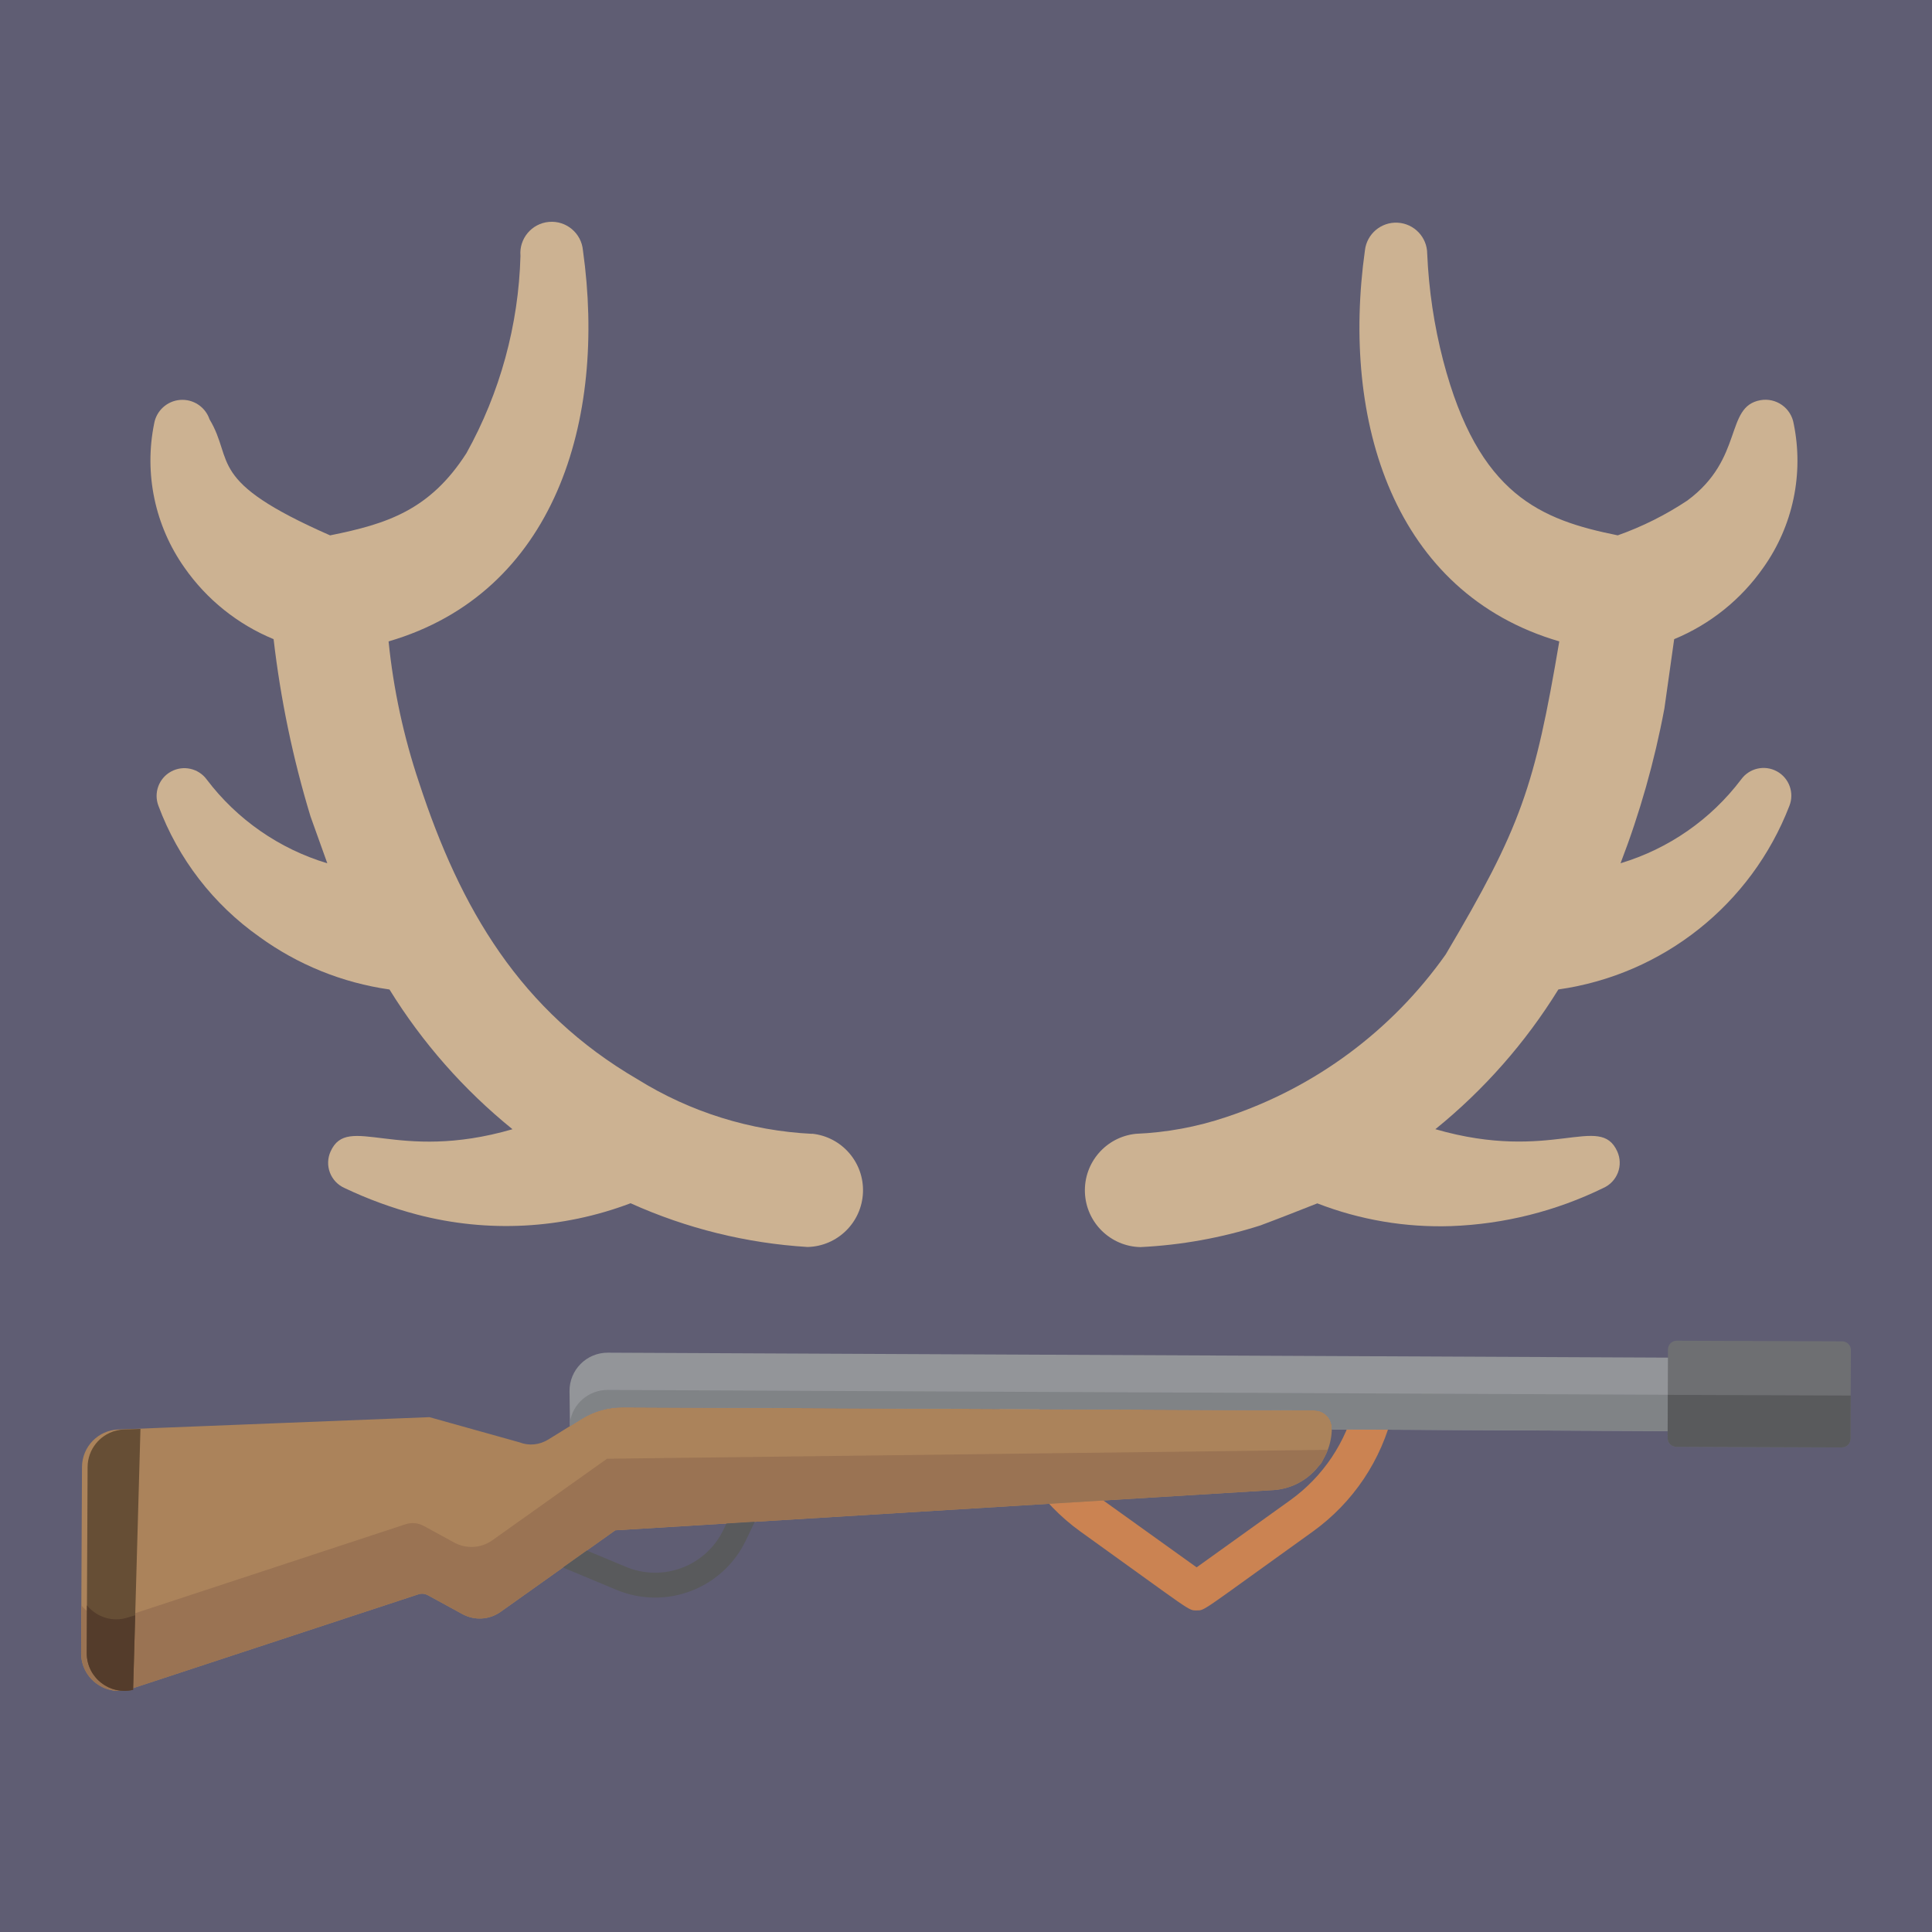 <?xml version="1.0" encoding="utf-8"?>
<!-- Generator: Adobe Illustrator 23.0.0, SVG Export Plug-In . SVG Version: 6.00 Build 0)  -->
<svg version="1.1" id="Calque_1" xmlns="http://www.w3.org/2000/svg" xmlns:xlink="http://www.w3.org/1999/xlink" x="0px" y="0px"
	 viewBox="0 0 200 200" enable-background="new 0 0 200 200" xml:space="preserve">
<rect x="0" y="0" fill="#5F5D73" width="200" height="200"/>
<g>
	<g>
		<path fill="#CCB292" d="M84.062,117.374c-6.395-0.313-12.605-2.252-18.043-5.633c-12.154-7.076-18.357-17.64-22.638-30.728
			c-1.592-4.739-2.65-9.641-3.155-14.615c17.205-5.019,22.591-22.879,20.121-40.477c-0.157-1.786-1.732-3.107-3.518-2.95
			c-1.786,0.157-3.107,1.732-2.95,3.518c-0.195,7.16-2.114,14.167-5.595,20.427c-3.798,5.915-8.232,7.32-14.112,8.505
			c-12.918-5.674-9.864-7.644-12.483-12.019c-0.436-1.282-1.686-2.107-3.036-2.003c-1.351,0.104-2.459,1.11-2.694,2.444
			c-1.054,5.186,0.077,10.578,3.128,14.903c2.304,3.307,5.511,5.883,9.237,7.42c0.72,6.22,1.999,12.363,3.822,18.354l1.738,4.848
			c-4.974-1.494-9.344-4.53-12.48-8.67c-0.85-1.164-2.432-1.517-3.697-0.826c-1.265,0.691-1.822,2.213-1.301,3.557
			c2.034,5.463,5.671,10.184,10.434,13.544c3.98,2.893,8.608,4.767,13.48,5.459c3.398,5.505,7.703,10.396,12.733,14.465
			c-12.054,3.499-17.034-1.714-18.836,2.314c-0.309,0.69-0.331,1.475-0.062,2.181c0.27,0.706,0.809,1.277,1.499,1.585
			c2.421,1.154,4.946,2.078,7.541,2.758c7.304,1.91,15.022,1.499,22.082-1.176c5.782,2.606,11.989,4.14,18.319,4.528
			c3.103-0.072,5.616-2.544,5.739-5.646c0.123-3.102-2.187-5.765-5.275-6.082L84.062,117.374z"/>
		<path fill="#CCB292" d="M172.299,73.333l1.011-7.168c3.727-1.538,6.934-4.113,9.24-7.42c3.065-4.319,4.198-9.716,3.128-14.903
			c-0.133-0.774-0.568-1.464-1.21-1.918c-0.642-0.453-1.438-0.633-2.212-0.499c-3.745,0.647-1.685,6.036-7.582,10.39
			c-2.245,1.492-4.665,2.703-7.206,3.604c-7.956-1.605-14.423-4.16-18.069-18.087c-0.939-3.621-1.493-7.331-1.655-11.069
			c-0.01-1.711-1.353-3.118-3.062-3.21c-1.709-0.091-3.193,1.165-3.386,2.866c-2.481,17.684,2.969,35.473,20.121,40.477
			c-2.552,15.058-3.948,19.21-11.76,32.41c-5.579,7.897-13.543,13.797-22.723,16.834c-3.019,1.016-6.167,1.599-9.349,1.732
			c-3.088,0.317-5.397,2.98-5.275,6.082c0.123,3.102,2.636,5.574,5.739,5.646c4.218-0.204,8.392-0.957,12.415-2.24
			c1.899-0.706,4.433-1.705,5.903-2.287c4.422,1.714,9.146,2.514,13.885,2.352c5.463-0.203,10.824-1.549,15.735-3.951
			c0.69-0.308,1.23-0.879,1.499-1.585c0.27-0.706,0.247-1.491-0.062-2.181c-1.802-4.028-6.762,1.176-18.836-2.314
			c5.029-4.069,9.334-8.96,12.733-14.465c10.827-1.532,19.977-8.803,23.914-19.004c0.534-1.347-0.02-2.88-1.292-3.575
			c-1.271-0.695-2.861-0.333-3.706,0.844c-3.135,4.141-7.505,7.177-12.48,8.67C169.757,84.17,171.277,78.804,172.299,73.333
			L172.299,73.333z"/>
	</g>
	<g>
		<path fill="#CB8352" d="M123.872,166.708c-0.897,0-0.338,0.22-12.022-8.16c-4.178-3.001-7.13-7.41-8.314-12.416
			c-0.174-0.698,0.04-1.436,0.562-1.932c0.521-0.496,1.269-0.673,1.958-0.464c0.688,0.209,1.211,0.772,1.369,1.474
			c0.96,4.068,3.36,7.652,6.756,10.09l9.693,6.951l9.693-6.951c3.396-2.438,5.795-6.022,6.756-10.09
			c0.158-0.702,0.68-1.265,1.369-1.474c0.688-0.209,1.436-0.032,1.958,0.464c0.521,0.496,0.736,1.234,0.562,1.932
			c-1.184,5.006-4.136,9.415-8.314,12.416C124.18,166.947,124.767,166.708,123.872,166.708L123.872,166.708z"/>
		<path fill="#AB835B" d="M136.066,146.002l-71.623-0.319c-1.485-0.007-2.941,0.404-4.204,1.185l-3.473,2.147
			c-0.931,0.576-2.015,0.679-3.009,0.288l-9.301-2.599l-32.202,1.277c-2.095,0.075-3.758,1.789-3.767,3.886l-0.09,19.248
			c-0.012,2.699,2.65,4.597,5.197,3.705l29.712-9.776c0.325-0.107,0.681-0.075,0.981,0.09l3.587,1.96
			c1.251,0.684,2.783,0.593,3.945-0.233l11.875-8.444l68.184-4.167c3.368-0.25,5.978-3.047,5.994-6.424l0,0
			C137.877,146.823,137.069,146.006,136.066,146.002z"/>
		<path fill="#9A7353" d="M132.631,154.145c0.123-0.023,0.246-0.051,0.367-0.082c0.06-0.015,0.119-0.03,0.178-0.047
			c0.14-0.04,0.277-0.085,0.412-0.133c0.038-0.013,0.076-0.025,0.113-0.039c0.163-0.062,0.322-0.132,0.479-0.206
			c0.048-0.023,0.095-0.047,0.142-0.072c0.105-0.055,0.209-0.109,0.311-0.169c0.074-0.043,0.148-0.087,0.22-0.133
			c0.083-0.053,0.164-0.108,0.245-0.165c0.066-0.047,0.134-0.092,0.199-0.14c0.119-0.09,0.235-0.184,0.348-0.283
			c0.08-0.07,0.157-0.145,0.234-0.219c0.049-0.047,0.099-0.094,0.146-0.143c0.076-0.077,0.149-0.156,0.22-0.238
			c0.113-0.128,0.215-0.266,0.345-0.38c0.197-0.171,0.321-0.397,0.404-0.644c0.019-0.056,0.051-0.103,0.079-0.153
			c0.062-0.112,0.119-0.227,0.174-0.344c0.016-0.034,0.031-0.068,0.047-0.102c0.054-0.12,0.107-0.241,0.154-0.365l-74.609,0.921
			l-11.875,8.444c-1.162,0.826-2.694,0.917-3.945,0.233l-3.154-1.723c-0.577-0.315-1.258-0.378-1.882-0.172l-29.244,9.622
			c-1.642,0.575-3.327-0.014-4.318-1.224l0,0l-0.023,4.926c-0.012,2.699,2.65,4.597,5.197,3.705l29.712-9.776
			c0.325-0.107,0.681-0.075,0.981,0.09l0.229,0.125l3.357,1.834c0.469,0.256,0.978,0.404,1.492,0.445
			c0.086,0.007,0.171,0.011,0.257,0.011c0.172,0.002,0.343-0.008,0.513-0.03c0.595-0.077,1.175-0.297,1.683-0.659l11.875-8.444
			l68.184-4.167c0.19-0.014,0.377-0.039,0.562-0.069C132.505,154.17,132.567,154.157,132.631,154.145z"/>
		<path fill="#595A5C" d="M78.134,157.534l-2.937,0.18l-0.304,0.636c-1.804,3.77-6.238,5.462-10.095,3.851l-4.048-1.69l-2.47,1.756
			l5.526,2.308c5.122,2.139,11.011-0.108,13.406-5.114L78.134,157.534z"/>
		<path fill="#664E35" d="M9.034,171.755c0.016,0.103,0.032,0.206,0.056,0.306c0.015,0.062,0.036,0.122,0.054,0.183
			c0.025,0.086,0.049,0.173,0.08,0.256c0.024,0.065,0.054,0.127,0.081,0.189c0.033,0.075,0.064,0.151,0.101,0.223
			c0.033,0.065,0.071,0.127,0.108,0.189c0.038,0.065,0.076,0.131,0.117,0.193c0.043,0.064,0.09,0.125,0.136,0.186
			c0.042,0.055,0.083,0.111,0.128,0.164c0.053,0.062,0.109,0.121,0.165,0.18c0.044,0.046,0.088,0.092,0.134,0.136
			c0.063,0.059,0.128,0.115,0.194,0.17c0.044,0.037,0.089,0.074,0.135,0.108c0.073,0.055,0.148,0.107,0.225,0.157
			c0.043,0.028,0.087,0.056,0.131,0.083c0.083,0.05,0.168,0.097,0.255,0.141c0.041,0.021,0.082,0.04,0.123,0.059
			c0.093,0.043,0.188,0.083,0.285,0.118c0.037,0.014,0.075,0.026,0.113,0.039c0.103,0.034,0.208,0.066,0.314,0.091
			c0.033,0.008,0.066,0.014,0.099,0.021c0.113,0.024,0.226,0.045,0.342,0.059c0.027,0.003,0.055,0.005,0.082,0.008
			c0.122,0.012,0.244,0.021,0.368,0.021c0.021,0,0.042-0.001,0.063-0.002c0.131-0.002,0.262-0.008,0.394-0.023
			c0.012-0.001,0.025-0.004,0.038-0.006c0.14-0.018,0.282-0.041,0.423-0.075l0,0l0.761-27.01l-1.703,0.061
			c-0.262,0.009-0.517,0.044-0.763,0.102c-0.246,0.058-0.483,0.139-0.708,0.241c-0.225,0.102-0.439,0.225-0.639,0.366
			c-0.3,0.212-0.569,0.464-0.798,0.749c-0.535,0.665-0.855,1.51-0.86,2.427l-0.09,19.248c-0.001,0.164,0.009,0.326,0.028,0.484
			C9.013,171.651,9.026,171.703,9.034,171.755z"/>
		<path fill="#543C2B" d="M13.78,174.931L13.78,174.931L13.78,174.931l0.217-7.719l-0.676,0.2c-1.642,0.575-3.327-0.014-4.318-1.224
			l-0.023,4.926C8.967,173.673,11.36,175.507,13.78,174.931z"/>
		<path fill="#939599" d="M174.26,140.549l-111.333-0.521c-2.21-0.01-3.998,1.793-3.97,4.002l0.046,3.587l0.023,0l1.214-0.75
			c1.263-0.781,2.72-1.191,4.204-1.185l71.623,0.319c1.002,0.005,1.811,0.821,1.806,1.823c0,0.051-0.006,0.1-0.008,0.151
			l36.367,0.182L174.26,140.549z"/>
		<path fill="#808386" d="M174.246,144.393l-111.333-0.508c-1.976-0.009-3.612,1.433-3.916,3.318l0.005,0.415l0.023,0l1.214-0.75
			c1.263-0.781,2.72-1.191,4.204-1.185l71.623,0.319c1.002,0.005,1.811,0.821,1.806,1.823c0,0.051-0.006,0.1-0.008,0.151
			l36.367,0.169L174.246,144.393z"/>
		<path fill="#6E6F72" d="M190.659,149.837l-17.123-0.063c-0.5-0.002-0.905-0.409-0.903-0.91l0.034-9.171
			c0.002-0.5,0.409-0.905,0.91-0.903l17.123,0.063c0.5,0.002,0.905,0.409,0.903,0.91l-0.034,9.171
			C191.566,149.435,191.159,149.839,190.659,149.837z"/>
		<path fill="#595A5C" d="M172.633,148.865c-0.002,0.5,0.402,0.907,0.903,0.91l17.123,0.063c0.5,0.002,0.907-0.402,0.91-0.903
			l0.017-4.47l-18.935-0.07L172.633,148.865z"/>
	</g>
</g>
</svg>
